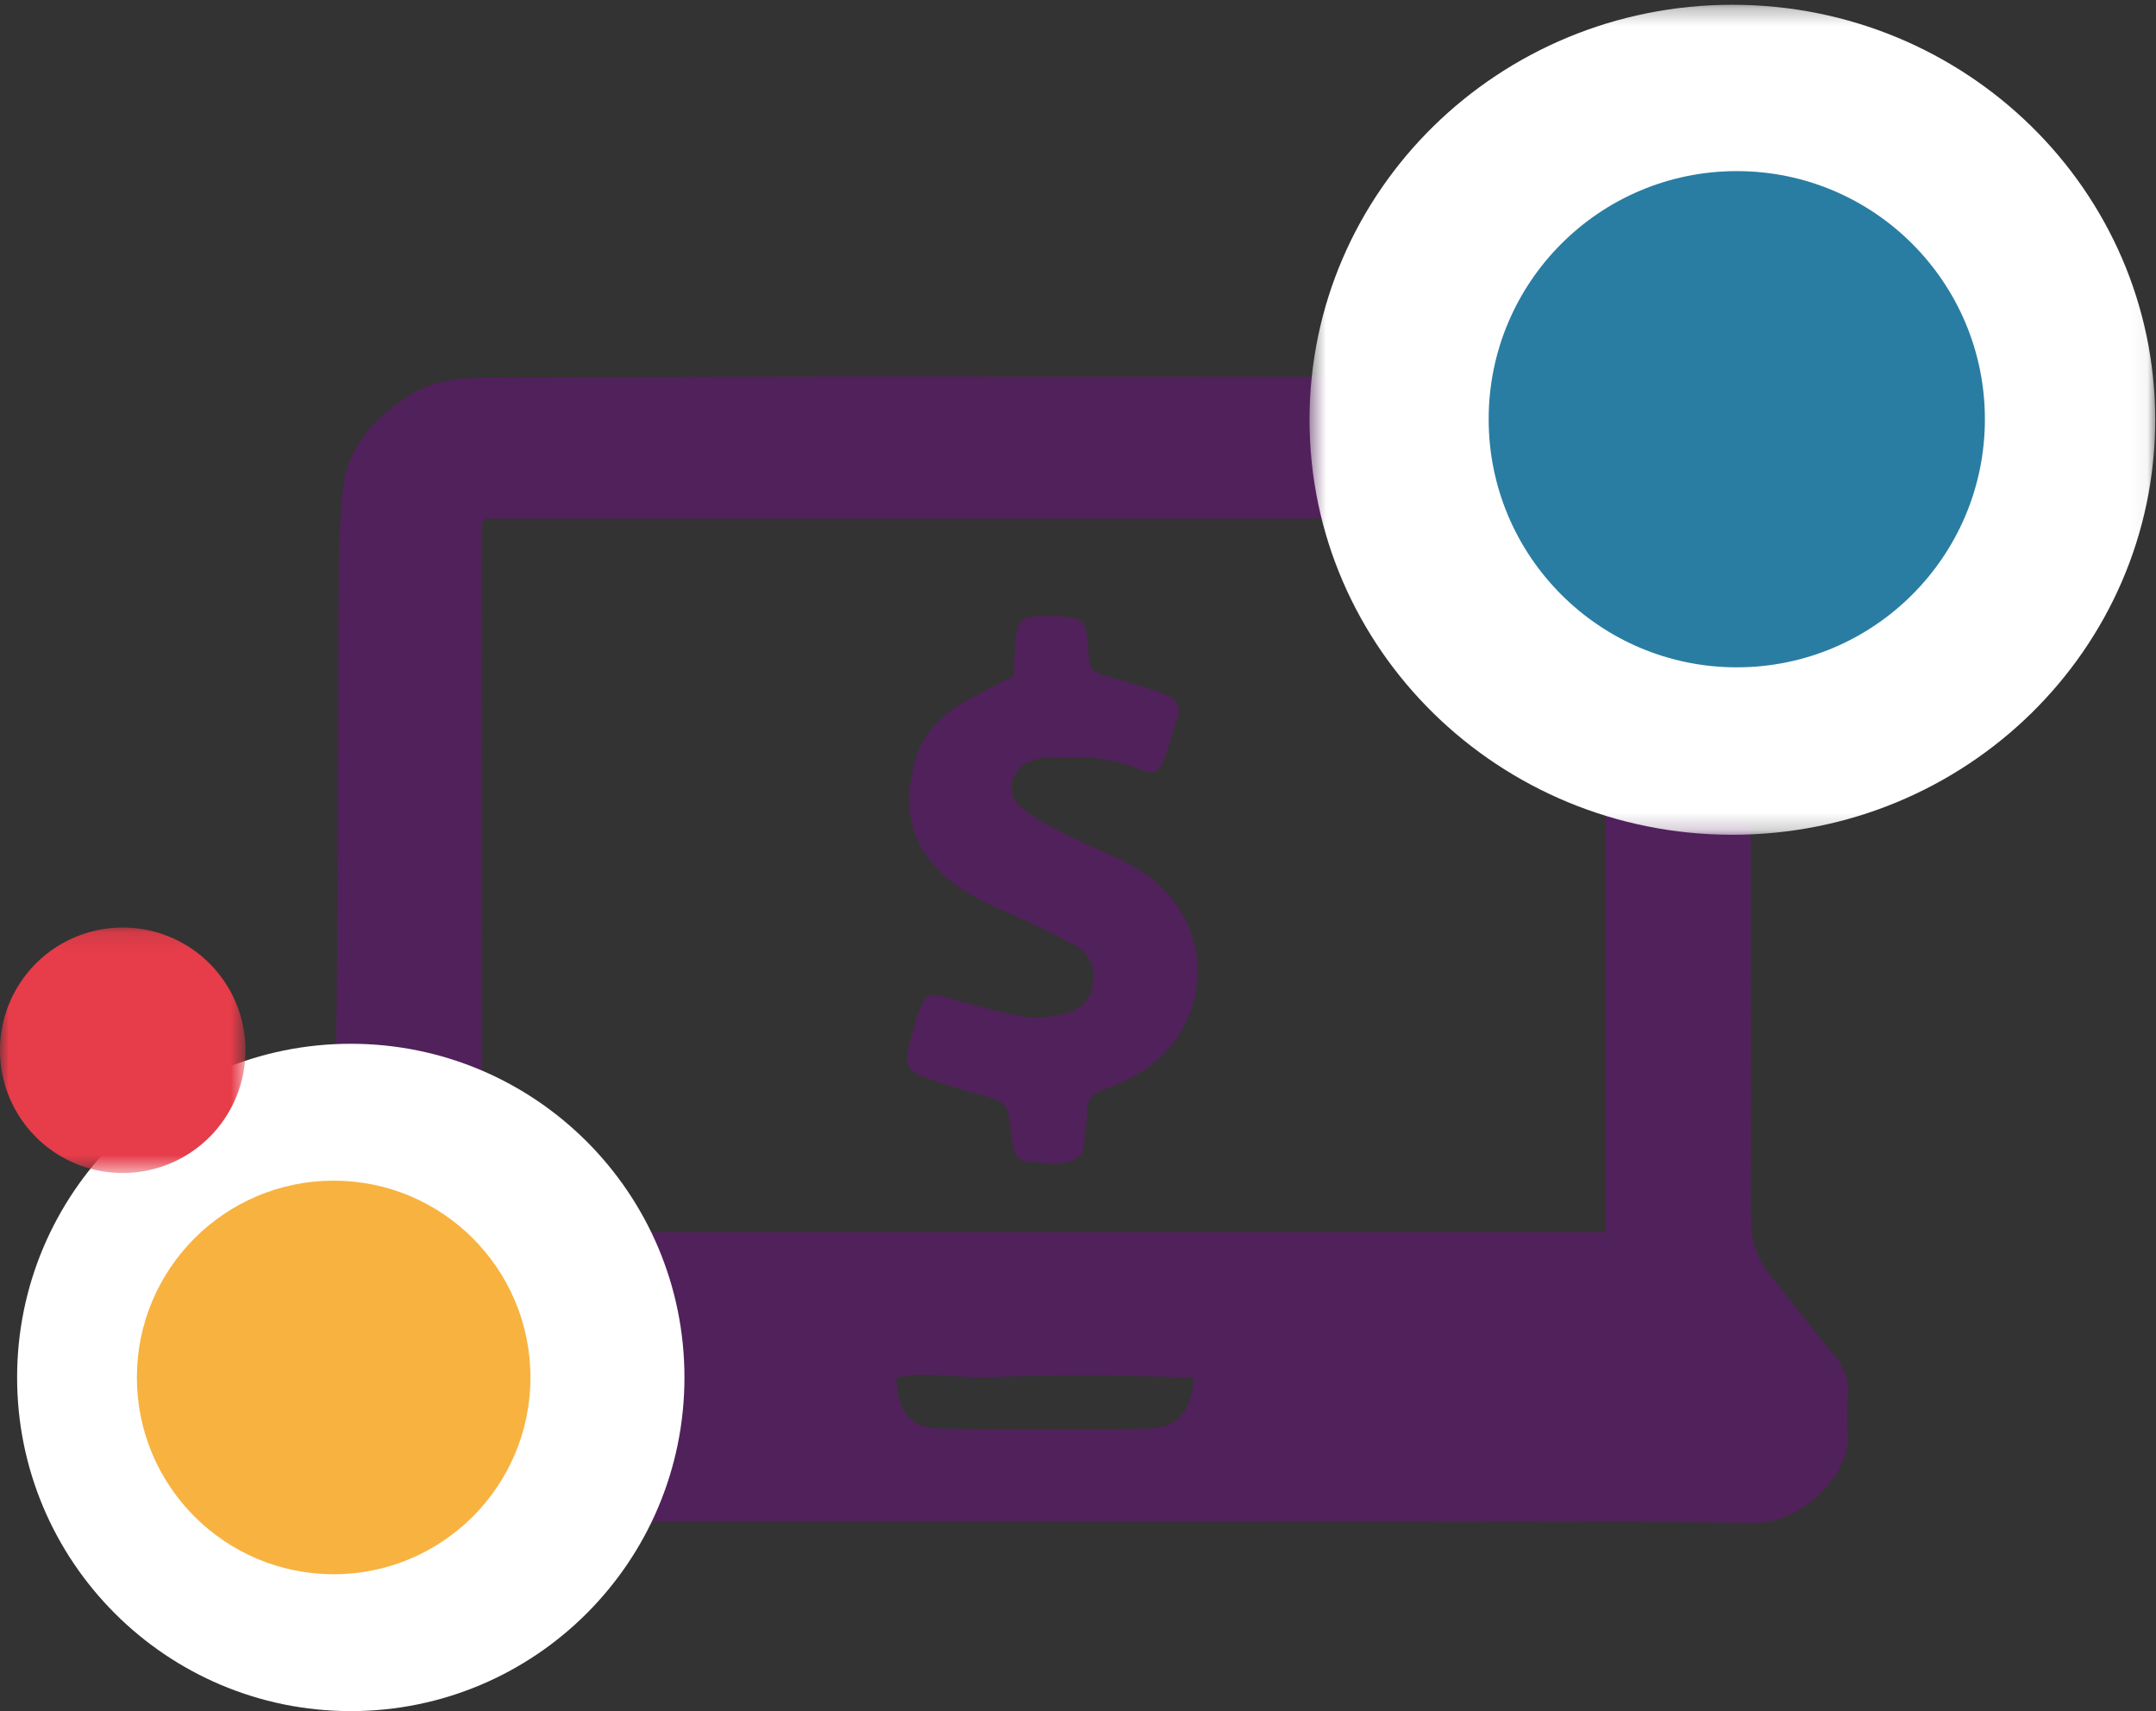 <svg width="126" height="100" xmlns="http://www.w3.org/2000/svg" xmlns:xlink="http://www.w3.org/1999/xlink"><rect width="100%" height="100%" fill="#333333" stroke="none"/><defs><path id="a" d="M.532.28h49.422v48.505H.532z"/><path id="c" d="M0 .122h14.345v14.346H0z"/></defs><g fill="none" fill-rule="evenodd"><path d="M69.789 80.52c-1.936-.054-3.86-.147-5.783-.153-1.988-.006-3.98.019-5.963.131-1.887.108-3.797-.417-5.671.025.12 2.141.86 2.953 2.72 2.971 3.925.038 7.853.06 11.777.004 1.965-.03 2.656-.79 2.92-2.978zM28.326 30.307c-.075.22-.16.356-.16.493 0 13.218.005 26.435.016 39.652 0 .444.047.888.078 1.331.003.042.044.085.076.12.033.037.074.066.137.117h65.375V30.307H28.326zM60.98 88.941c-13.834 0-27.668-.002-41.502.003-2.886 0-5.215-2.172-5.391-5.059-.21-3.461-.207-3.46 2-6.234.775-.972 1.496-1.992 2.312-2.924.8-.915 1.104-1.922 1.112-3.131.042-5.912.172-11.823.216-17.735.049-6.61.023-13.22.065-19.83.012-1.836.034-3.686.254-5.505.293-2.44 1.841-4.111 3.833-5.4 1.35-.873 2.882-1.041 4.44-1.05 6.866-.03 13.734-.073 20.601-.075 13.983-.006 27.966.013 41.948.023 1.146 0 2.29-.002 3.434.03 3.356.091 5.782 1.75 7.247 4.669.509 1.013.62 2.297.652 3.464.098 3.577.079 7.155.088 10.734.024 10.09.058 20.179.036 30.268-.003 1.27.32 2.326 1.102 3.296 1.281 1.585 2.51 3.213 3.813 4.779.547.655.794 1.341.753 2.178-.036.746-.078 1.498-.007 2.236.248 2.645-2.938 5.35-5.356 5.322-9.901-.117-19.806-.052-29.707-.054H60.98v-.005z" fill="#51215B"/><path d="M59.237 39.52c.05-.84.053-1.618.158-2.383.122-.889.352-1.06 1.25-1.125.296-.02.596-.01.895-.004 1.77.036 1.966.219 2.06 1.907.075 1.316.16 1.379 1.518 1.732 1.002.263 1.996.57 2.966.929.687.252.997.735.69 1.505-.269.676-.414 1.397-.664 2.083-.368 1.008-.614 1.172-1.664.739-1.715-.708-3.492-.705-5.28-.622-.47.021-1.004.17-1.375.436-.871.623-.93 1.828-.056 2.52.8.633 1.74 1.112 2.66 1.58 1.279.649 2.642 1.144 3.885 1.848 2.746 1.555 4.187 4.519 3.584 7.402-.498 2.387-1.977 4.089-4.218 5.151-.402.19-.823.341-1.244.488-.59.207-.85.606-.873 1.213a24.477 24.477 0 01-.172 1.885c-.028.235-.042.542-.193.683-.875.813-1.97.414-2.977.423-.765.006-.934-.605-1.034-1.208-.017-.096-.024-.193-.034-.29-.217-2.043-.224-2.017-2.164-2.524-1.052-.275-2.083-.632-3.108-.994-.717-.253-.97-.809-.792-1.518.204-.8.4-1.608.692-2.376.35-.92.6-.96 1.615-.683 1.475.403 2.954.822 4.458 1.099.707.13 1.495.037 2.21-.116.908-.194 1.659-.679 1.825-1.69.162-1-.087-1.85-1.043-2.367a66.568 66.568 0 00-2.645-1.334c-1.246-.602-2.576-1.074-3.738-1.803-2.918-1.83-3.872-4.389-2.938-7.678.467-1.64 1.634-2.747 3.12-3.554.865-.469 1.75-.904 2.626-1.354" fill="#51215B"/><path d="M40 80.5c0 10.77-8.731 19.5-19.5 19.5S1 91.27 1 80.5C1 69.733 9.731 61 20.5 61S40 69.732 40 80.5" fill="#FFF"/><path d="M31 80.5C31 86.85 25.85 92 19.5 92S8 86.85 8 80.5C8 74.148 13.15 69 19.5 69S31 74.148 31 80.5" fill="#F8B23F"/><g transform="translate(76)"><mask id="b" fill="#fff"><use xlink:href="#a"/></mask><path d="M49.954 24.532c0 13.394-11.064 24.253-24.71 24.253C11.595 48.785.531 37.926.531 24.532.532 11.137 11.596.279 25.243.279s24.711 10.858 24.711 24.253" fill="#FFF" mask="url(#b)"/></g><path d="M116 24.5c0 8.008-6.492 14.5-14.5 14.5S87 32.508 87 24.5c0-8.007 6.492-14.5 14.5-14.5S116 16.493 116 24.5" fill="#297DA2"/><g transform="translate(0 54)"><mask id="d" fill="#fff"><use xlink:href="#c"/></mask><path d="M14.345 7.295A7.173 7.173 0 110 7.295a7.173 7.173 0 0114.345 0" fill="#E73C4A" mask="url(#d)"/></g></g></svg>